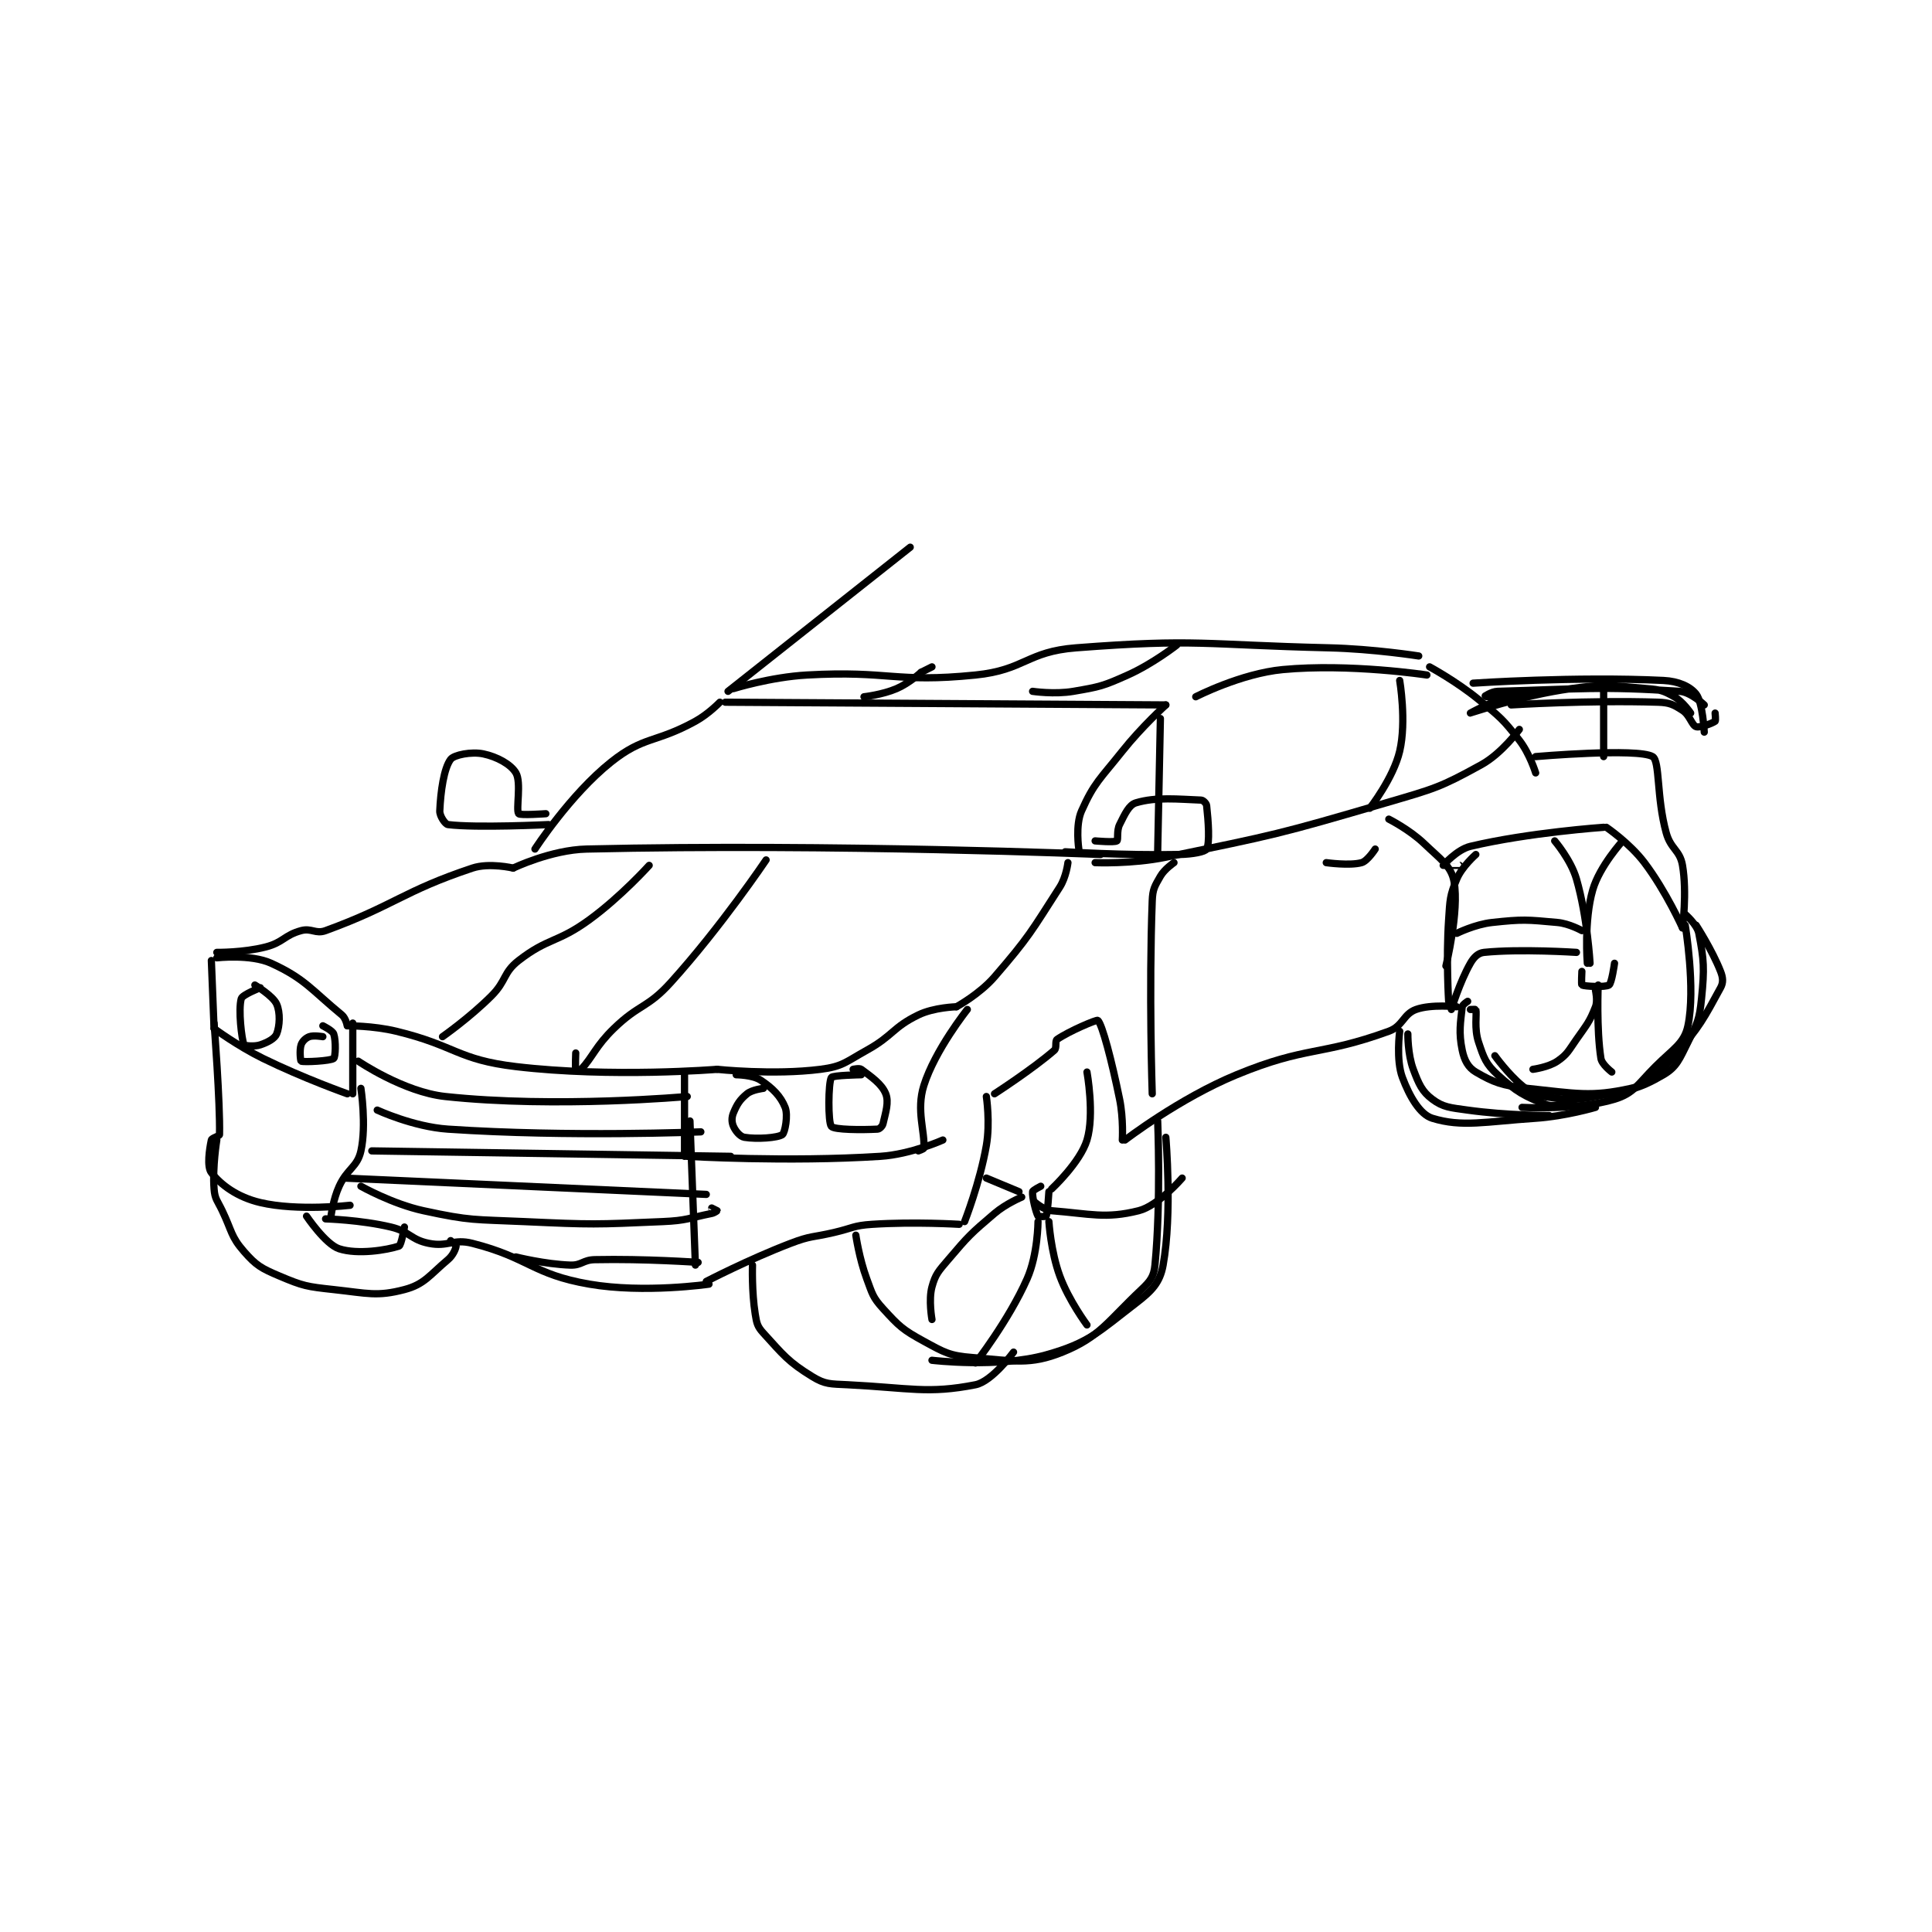 <?xml version="1.0" encoding="utf-8"?>
<!DOCTYPE svg PUBLIC "-//W3C//DTD SVG 1.1//EN" "http://www.w3.org/Graphics/SVG/1.1/DTD/svg11.dtd">
<svg viewBox="0 0 800 800" preserveAspectRatio="xMinYMin meet" xmlns="http://www.w3.org/2000/svg" version="1.1">
<g fill="none" stroke="black" stroke-linecap="round" stroke-linejoin="round" stroke-width="2.664">
<g transform="translate(87.52,226.588) scale(1.126) translate(-81,-69.133)">
<path id="0" d="M192 187.133 C192 187.133 183.221 185.06 177 187.133 C151.425 195.658 148.372 200.871 123 210.133 C119.341 211.469 117.812 209.094 114 210.133 C107.801 211.824 107.475 214.463 101 216.133 C92.76 218.26 83 218.133 83 218.133 "/>
<path id="1" d="M83 220.133 C83 220.133 95.499 218.709 103 222.133 C115.437 227.811 117.921 232.033 129 241.133 C130.407 242.29 131 245.133 131 245.133 "/>
<path id="2" d="M131 245.133 C131 245.133 140.404 245.054 149 247.133 C170.924 252.438 171.373 257.567 193 260.133 C228.197 264.309 267 261.133 267 261.133 "/>
<path id="3" d="M267 261.133 C267 261.133 287.685 263.337 305 261.133 C313.152 260.096 314.192 258.471 322 254.133 C331.801 248.688 331.507 245.736 341 241.133 C346.798 238.322 355 238.133 355 238.133 "/>
<path id="4" d="M355 238.133 C355 238.133 363.503 233.498 369 227.133 C381.791 212.323 382.495 210.475 393 194.133 C395.371 190.446 396 185.133 396 185.133 "/>
<path id="5" d="M192 187.133 C192 187.133 205.893 180.437 219 180.133 C310.177 178.023 408 182.133 408 182.133 "/>
<path id="6" d="M200 180.133 C200 180.133 212.912 160.153 228 148.133 C240.115 138.483 244.263 141.239 259 133.133 C263.825 130.48 268 126.133 268 126.133 "/>
<path id="7" d="M270 126.133 L432 127.133 "/>
<path id="8" d="M432 127.133 C432 127.133 423.149 135.139 416 144.133 C407.839 154.401 405.622 155.734 401 166.133 C398.671 171.373 400 180.133 400 180.133 "/>
<path id="9" d="M273 121.133 C273 121.133 286.629 116.885 300 116.133 C330.388 114.426 332.367 119.127 362 116.133 C380.167 114.298 380.871 107.528 399 106.133 C443.639 102.7 445.717 105.031 492 106.133 C508.459 106.525 525 109.133 525 109.133 "/>
<path id="10" d="M443 124.133 C443 124.133 459.598 115.583 475 114.133 C499.692 111.809 528 116.133 528 116.133 "/>
<path id="11" d="M529 113.133 C529 113.133 538.829 118.448 547 125.133 C555.01 131.687 555.866 132.246 562 140.133 C565.834 145.063 568 152.133 568 152.133 "/>
<path id="12" d="M568 146.133 C568 146.133 605.456 142.899 611 146.133 C613.751 147.738 612.397 161.031 616 174.133 C617.674 180.222 621.027 180.456 622 186.133 C623.718 196.157 622 209.133 622 209.133 "/>
<path id="13" d="M622 209.133 C622 209.133 615.969 195.664 608 185.133 C602.565 177.951 594 172.133 594 172.133 "/>
<path id="14" d="M593 172.133 C593 172.133 565.463 174.041 544 179.133 C539.06 180.306 534.022 186.094 534 186.133 C533.994 186.144 540 186.133 540 186.133 "/>
<path id="15" d="M546 182.133 C546 182.133 540.898 186.578 539 191.133 C536.412 197.345 536.495 198.713 536 206.133 C535.024 220.778 536 236.133 536 236.133 "/>
<path id="16" d="M81 221.133 L82 246.133 "/>
<path id="17" d="M82 246.133 C82 246.133 90.676 252.567 100 257.133 C114.897 264.43 131 270.133 131 270.133 "/>
<path id="18" d="M133 244.133 L133 270.133 "/>
<path id="19" d="M255 263.133 L255 293.133 "/>
<path id="20" d="M256 293.133 C256 293.133 292.78 295.318 327 293.133 C338.27 292.414 350 287.133 350 287.133 "/>
<path id="21" d="M359 239.133 C359 239.133 347.115 254.018 343 267.133 C340.134 276.269 343.498 284.153 343 290.133 C342.975 290.437 341 291.133 341 291.133 "/>
<path id="22" d="M136 268.133 C136 268.133 138.087 281.74 136 291.133 C134.659 297.169 131.03 297.522 128 304.133 C125.75 309.042 125 315.133 125 315.133 "/>
<path id="23" d="M257 280.133 L259 333.133 "/>
<path id="24" d="M123 316.133 C123 316.133 135.754 316.47 147 319.133 C154.018 320.796 154.271 323.788 161 325.133 C168.083 326.55 169.899 323.328 177 325.133 C197.776 330.415 199.083 336.527 220 340.133 C240.189 343.614 264 340.133 264 340.133 "/>
<path id="25" d="M263 339.133 C263 339.133 278.398 331.109 294 325.133 C301.523 322.252 301.975 323.006 310 321.133 C316.966 319.508 317.088 318.584 324 318.133 C339.58 317.117 356 318.133 356 318.133 "/>
<path id="26" d="M366 271.133 C366 271.133 367.461 280.73 366 289.133 C363.614 302.854 358 317.133 358 317.133 "/>
<path id="27" d="M369 270.133 C369 270.133 383.021 261.072 391 254.133 C391.995 253.268 391.154 250.715 392 250.133 C396.468 247.061 406.624 242.773 407 243.133 C408.62 244.683 412.054 257.729 415 272.133 C416.462 279.282 416 287.133 416 287.133 "/>
<path id="28" d="M417 287.133 C417 287.133 436.928 271.823 458 263.133 C483.917 252.446 488.777 256.305 514 247.133 C519.267 245.218 519.275 240.834 524 239.133 C529.634 237.105 539 238.133 539 238.133 "/>
<path id="29" d="M82 244.133 C82 244.133 84.273 273.413 84 285.133 C83.986 285.726 81.164 286.37 81 287.133 C80.257 290.6 79.315 296.98 81 299.133 C84.523 303.635 90.485 308.13 99 310.133 C112.746 313.368 132 311.133 132 311.133 "/>
<path id="30" d="M83 287.133 C83 287.133 81.371 296.962 82 305.133 C82.289 308.886 83.18 309.327 85 313.133 C88.632 320.728 88.136 322.575 93 328.133 C97.505 333.281 99.324 334.301 106 337.133 C114.781 340.858 116.149 341.063 126 342.133 C138.468 343.488 141.881 344.784 152 342.133 C159.348 340.209 161.261 336.808 168 331.133 C169.923 329.514 170.853 327.16 171 326.133 C171.046 325.809 169 324.133 169 324.133 "/>
<path id="31" d="M116 315.133 C116 315.133 122.962 325.503 128 327.133 C134.876 329.358 145.635 327.588 150 326.133 C150.847 325.851 152 319.133 152 319.133 "/>
<path id="32" d="M318 322.133 C318 322.133 319.244 330.692 322 338.133 C324.084 343.761 324.21 344.982 328 349.133 C333.91 355.606 335.202 356.88 343 361.133 C350.7 365.333 352.472 366.464 361 367.133 C376.164 368.323 381.965 369.986 394 365.133 C407.626 359.639 410.577 353.826 423 342.133 C426.304 339.024 427.597 337.298 428 333.133 C430.257 309.815 429 280.133 429 280.133 "/>
<path id="33" d="M280 333.133 C280 333.133 279.668 342.807 281 351.133 C281.549 354.563 281.8 355.724 284 358.133 C291.327 366.158 293.092 368.674 302 374.133 C306.754 377.047 308.608 376.814 315 377.133 C337.845 378.276 344.494 380.577 362 377.133 C368.094 375.935 376 365.133 376 365.133 "/>
<path id="34" d="M386 304.133 C386 304.133 383.047 305.611 383 306.133 C382.816 308.158 384.205 313.703 385 315.133 C385.131 315.369 387.924 315.305 388 315.133 C388.54 313.918 389 306.133 389 306.133 "/>
<path id="35" d="M385 317.133 C385 317.133 384.944 329.217 381 338.133 C374.175 353.563 362 369.133 362 369.133 "/>
<path id="36" d="M389 317.133 C389 317.133 389.681 328.124 393 337.133 C396.352 346.231 403 355.133 403 355.133 "/>
<path id="37" d="M384 310.133 C384 310.133 387.219 312.914 390 313.133 C404.267 314.26 409.802 316.183 422 313.133 C429.242 311.323 438 301.133 438 301.133 "/>
<path id="38" d="M390 305.133 C390 305.133 400.51 295.368 403 287.133 C405.838 277.746 403 262.133 403 262.133 "/>
<path id="39" d="M366 301.133 L378 306.133 "/>
<path id="40" d="M379 308.133 C379 308.133 373.249 310.514 369 314.133 C360.149 321.673 359.54 322.282 352 331.133 C348.381 335.382 347.274 336.462 346 341.133 C344.686 345.95 346 353.133 346 353.133 "/>
<path id="41" d="M543 236.133 C543 236.133 541.089 237.334 541 238.133 C540.36 243.891 539.636 247.587 541 254.133 C541.771 257.832 543.205 260.503 546 262.133 C552.506 265.928 555.737 267.158 565 268.133 C582.93 270.021 588.334 271.392 603 268.133 C610.204 266.532 612.823 263.059 619 256.133 C628.444 245.545 629.963 242.142 636 231.133 C637.055 229.209 636.903 227.441 636 225.133 C632.911 217.239 627 208.133 627 208.133 "/>
<path id="42" d="M518 247.133 C518 247.133 516.583 257.689 519 264.133 C521.66 271.227 525.487 277.752 530 279.133 C540.998 282.5 549.388 280.374 568 279.133 C578.906 278.406 590 275.133 590 275.133 "/>
<path id="43" d="M585 225.133 C585 225.133 584.75 230.008 585 230.133 C586 230.633 593.664 231.024 595 230.133 C595.98 229.48 597 222.133 597 222.133 "/>
<path id="44" d="M590 232.133 C590 232.133 590.88 235.87 590 238.133 C587.841 243.686 586.898 244.565 583 250.133 C580.024 254.384 579.681 255.602 576 258.133 C572.742 260.373 567 261.133 567 261.133 "/>
<path id="45" d="M591 230.133 C591 230.133 590.316 246.356 592 257.133 C592.349 259.366 596 262.133 596 262.133 "/>
<path id="46" d="M575 177.133 C575 177.133 580.962 184.079 583 191.133 C587.054 205.166 588 222.133 588 222.133 "/>
<path id="47" d="M600 177.133 C600 177.133 591.52 186.411 589 195.133 C585.718 206.492 587 222.133 587 222.133 "/>
<path id="48" d="M539 211.133 C539 211.133 545.652 207.82 552 207.133 C563.343 205.907 564.701 206.106 576 207.133 C580.365 207.53 585 210.133 585 210.133 "/>
<path id="49" d="M583 218.133 C583 218.133 562.338 216.765 549 218.133 C546.878 218.351 545.298 219.862 544 222.133 C540.025 229.09 537 239.133 537 239.133 "/>
<path id="50" d="M406 185.133 C406 185.133 419.502 185.703 432 183.133 C472.275 174.852 473.387 174.744 513 163.133 C530.833 157.906 532.695 157.567 548 149.133 C555.583 144.955 562 136.133 562 136.133 "/>
<path id="51" d="M518 118.133 C518 118.133 520.565 133.175 518 144.133 C515.675 154.069 507 165.133 507 165.133 "/>
<path id="52" d="M430 132.133 L429 181.133 "/>
<path id="53" d="M435 185.133 C435 185.133 431.518 187.476 430 190.133 C427.93 193.757 427.162 194.814 427 199.133 C425.738 232.788 427 270.133 427 270.133 "/>
<path id="54" d="M514 169.133 C514 169.133 521.612 172.969 527 178.133 C533.084 183.964 536.98 186.393 538 192.133 C539.949 203.095 535 223.133 535 223.133 "/>
<path id="55" d="M491 185.133 C491 185.133 499.604 186.355 504 185.133 C506.161 184.533 509 180.133 509 180.133 "/>
<path id="56" d="M271 122.133 L338 69.133 "/>
<path id="57" d="M284 268.133 C284 268.133 279.871 268.603 278 270.133 C275.372 272.283 274.326 273.951 273 277.133 C272.27 278.885 272.324 280.612 273 282.133 C273.781 283.891 275.445 285.874 277 286.133 C281.608 286.901 289.36 286.336 291 285.133 C291.928 284.453 293.158 278.029 292 275.133 C290.359 271.031 287.463 268.108 283 265.133 C280.057 263.171 274 263.133 274 263.133 "/>
<path id="58" d="M320 263.133 C320 263.133 309.475 263.313 309 264.133 C307.84 266.137 307.747 280.733 309 282.133 C310.129 283.395 320.148 283.441 326 283.133 C326.727 283.095 327.789 282.047 328 281.133 C328.962 276.966 330.229 273.206 329 270.133 C327.539 266.481 323.672 263.887 320 261.133 C319.301 260.609 317 261.133 317 261.133 "/>
<path id="59" d="M122 249.133 C122 249.133 118.597 248.535 117 249.133 C115.683 249.627 114.437 250.822 114 252.133 C113.344 254.1 113.776 258.04 114 258.133 C115.037 258.566 124.889 258.059 126 257.133 C126.649 256.592 126.864 250.725 126 248.133 C125.584 246.885 122 245.133 122 245.133 "/>
<path id="60" d="M99 231.133 C99 231.133 92.413 233.687 92 235.133 C90.849 239.163 92.141 250.047 93 252.133 C93.122 252.429 96.734 252.888 99 252.133 C101.769 251.21 104.333 249.8 105 248.133 C106.146 245.268 106.404 240.292 105 237.133 C103.653 234.103 97 230.133 97 230.133 "/>
<path id="61" d="M242 186.133 C242 186.133 231.67 197.624 220 206.133 C208.217 214.725 204.862 212.685 194 221.133 C188.2 225.644 189.612 228.522 184 234.133 C175.948 242.185 166 249.133 166 249.133 "/>
<path id="62" d="M285 184.133 C285 184.133 268.559 208.586 250 229.133 C241.287 238.78 238.437 236.982 229 246.133 C222.317 252.614 221.312 256.513 217 261.133 C216.693 261.462 215.025 261.208 215 261.133 C214.775 260.458 215 255.133 215 255.133 "/>
<path id="63" d="M346 113.133 L342 115.133 "/>
<path id="64" d="M342 115.133 C342 115.133 337.607 119.159 333 121.133 C327.71 123.4 321 124.133 321 124.133 "/>
<path id="65" d="M436 105.133 C436 105.133 427.238 112.001 418 116.133 C408.857 120.223 407.788 120.455 398 122.133 C391.018 123.33 383 122.133 383 122.133 "/>
<path id="66" d="M406 177.133 C406 177.133 413.061 177.759 414 177.133 C414.587 176.742 413.842 173.45 415 171.133 C416.96 167.213 418.432 163.904 421 163.133 C428.429 160.905 436.588 161.81 445 162.133 C445.729 162.161 446.911 163.334 447 164.133 C447.64 169.891 448.215 177.947 447 180.133 C446.426 181.166 441.896 182.039 437 182.133 C416.526 182.527 395 181.133 395 181.133 "/>
<path id="67" d="M204 167.133 C204 167.133 194.497 167.811 194 167.133 C192.933 165.679 195.078 155.65 193 152.133 C191.122 148.955 186.047 146.185 181 145.133 C176.656 144.228 170.249 145.494 169 147.133 C166.528 150.378 165.299 158.95 165 166.133 C164.924 167.96 166.977 171.005 168 171.133 C178.445 172.439 205 171.133 205 171.133 "/>
<path id="68" d="M593 146.133 L593 118.133 "/>
<path id="69" d="M545 119.133 C545 119.133 582.927 116.569 615 118.133 C620.614 118.407 624.832 120.388 627 123.133 C629.451 126.238 630 137.133 630 137.133 "/>
<path id="70" d="M559 127.133 C559 127.133 587.566 125.326 613 126.133 C617.286 126.269 618.691 127.006 622 129.133 C624.682 130.857 625.447 134.615 627 135.133 C628.405 135.602 632.866 133.943 634 133.133 C634.288 132.928 634 130.133 634 130.133 "/>
<path id="71" d="M630 127.133 C630 127.133 625.078 122.402 621 122.133 C591.71 120.206 585.123 121.269 554 122.133 C551.652 122.199 548.997 124.133 549 124.133 C549.01 124.135 565 124.133 565 124.133 C565 124.133 560.98 123.282 558 124.133 C551.311 126.044 544 130.133 544 130.133 C544.001 130.133 562.764 123.658 581 121.133 C594.35 119.285 595.667 120.081 609 121.133 C613.875 121.518 615.076 121.926 619 124.133 C622.148 125.904 625 130.133 625 130.133 "/>
<path id="72" d="M553 256.133 C553 256.133 557.719 262.733 563 267.133 C566.123 269.736 567.228 270.575 571 271.133 C579.341 272.369 581.236 272.727 590 271.133 C602.202 268.915 605.909 268.481 615 263.133 C619.914 260.243 620.887 257.36 624 251.133 C627.49 244.152 628.231 242.829 629 235.133 C630.115 223.987 629.904 220.973 628 211.133 C627.373 207.893 623 204.133 623 204.133 "/>
<path id="73" d="M623 208.133 C623 208.133 626.896 231.441 624 245.133 C622.619 251.661 618.586 253.547 612 260.133 C605.414 266.72 604.169 269.939 597 272.133 C583.595 276.237 563 275.133 563 275.133 "/>
<path id="74" d="M544 239.133 C544 239.133 545.983 239.064 546 239.133 C546.423 240.824 545.326 246.111 547 251.133 C548.946 256.971 549.682 259.161 554 263.133 C560.731 269.326 564.221 271.252 572 274.133 C575.041 275.26 581 273.133 581 273.133 "/>
<path id="75" d="M521 248.133 C521 248.133 520.927 255.605 523 261.133 C525.054 266.612 526.216 269.295 530 272.133 C533.971 275.111 536.527 275.23 543 276.133 C557.455 278.15 573 278.133 573 278.133 "/>
<path id="76" d="M432 286.133 C432 286.133 434.434 314.09 431 333.133 C429.85 339.512 426.952 342.566 421 347.133 C407.349 357.61 403.856 361.694 388 366.133 C370.39 371.064 346 368.133 346 368.133 "/>
<path id="77" d="M135 258.133 C135 258.133 151.684 269.488 167 271.133 C207.817 275.519 256 271.133 256 271.133 "/>
<path id="78" d="M142 276.133 C142 276.133 155.238 282.275 168 283.133 C212.87 286.15 261 284.133 261 284.133 "/>
<path id="79" d="M140 291.133 L272 293.133 "/>
<path id="80" d="M136 304.133 C136 304.133 147.498 310.641 159 313.133 C176.457 316.916 177.555 316.295 196 317.133 C221.3 318.283 221.893 318.225 247 317.133 C255.925 316.745 256.449 315.844 265 314.133 C266.011 313.931 267 313.153 267 313.133 C267 313.113 265 312.133 265 312.133 "/>
<path id="81" d="M130 301.133 L263 307.133 "/>
<path id="82" d="M193 330.133 C193 330.133 203.62 332.81 213 333.133 C217.167 333.277 217.615 331.227 222 331.133 C240.418 330.741 260 332.133 260 332.133 "/>
</g>
</g>
</svg>
